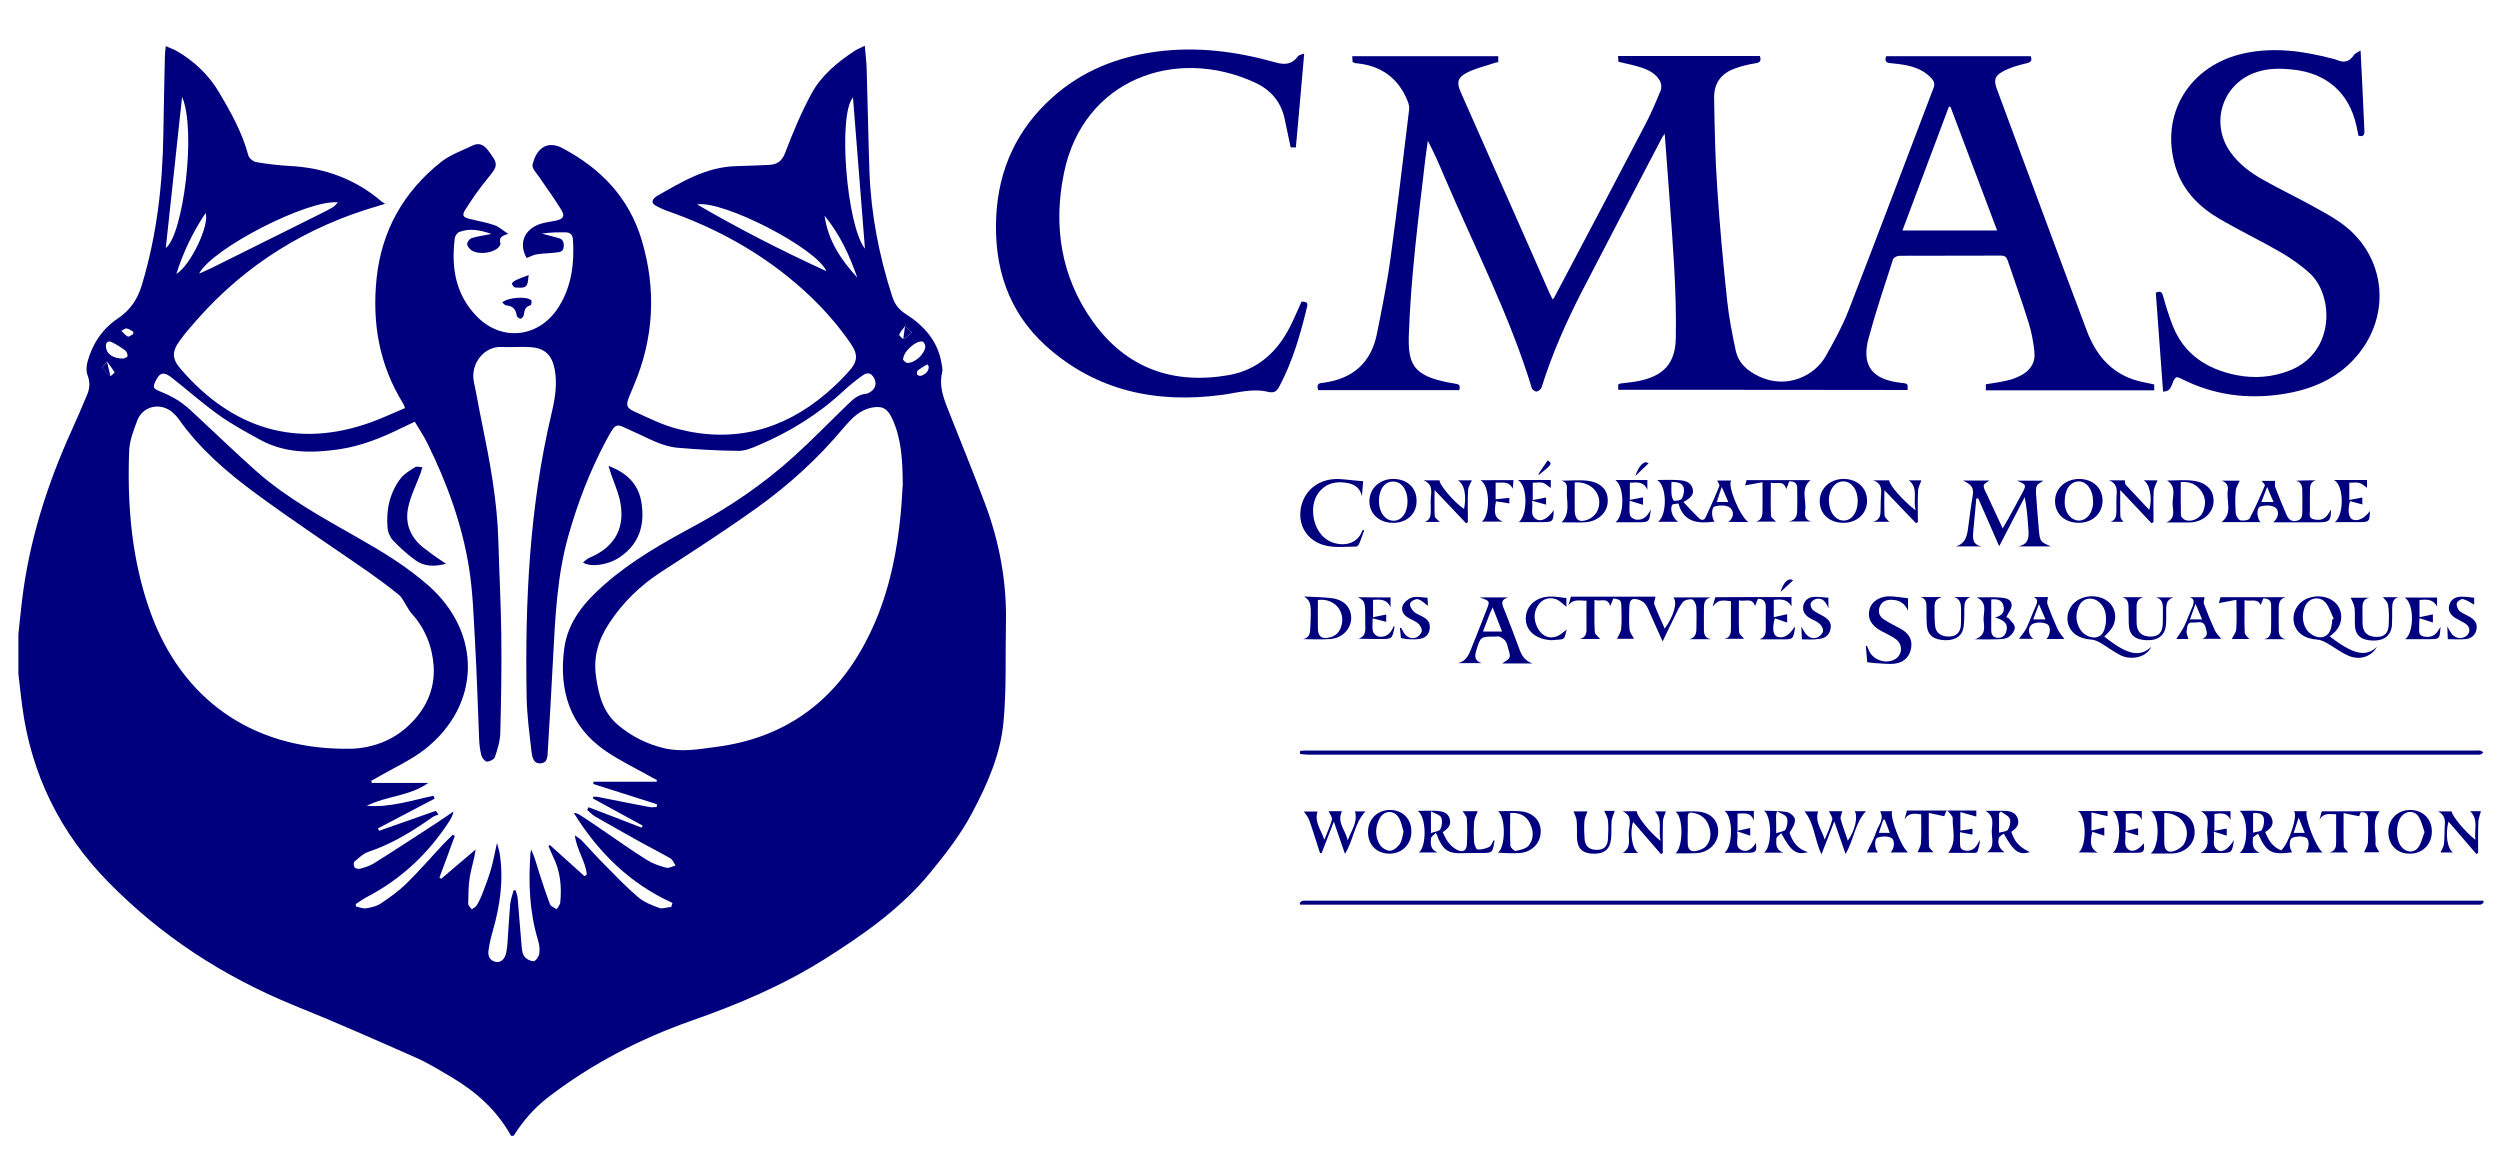 <?xml version="1.0" encoding="utf-8"?>
<!-- Generator: Adobe Illustrator 27.5.0, SVG Export Plug-In . SVG Version: 6.00 Build 0)  -->
<svg version="1.1" id="Layer_1" xmlns="http://www.w3.org/2000/svg" xmlns:xlink="http://www.w3.org/1999/xlink" x="0px" y="0px"
	 viewBox="0 0 144.17 66.38" style="enable-background:new 0 0 144.17 66.38;" xml:space="preserve">
<style type="text/css">
	.st0{fill:#00007F;}
</style>
<g>
	<path class="st0" d="M1.06,36.57c0.07-0.65,0.13-1.29,0.21-1.94c0.41-3.44,1.45-6.7,2.88-9.85c0.3-0.67,0.6-1.35,0.88-2.03
		c0.15-0.36,0.17-0.72,0.02-1.11c-0.09-0.23-0.07-0.54,0-0.79c0.28-1.03,0.86-1.89,1.75-2.49c0.74-0.49,1.15-1.14,1.39-1.96
		c0.85-2.83,1.19-5.73,1.23-8.68C9.44,6.2,9.48,4.7,9.51,3.2c0-0.16,0.03-0.31,0.05-0.54c0.24,0.11,0.45,0.18,0.63,0.28
		c1.01,0.59,1.84,1.37,2.44,2.38c0.69,1.16,1.34,2.33,1.69,3.64c0.05,0.17,0.28,0.36,0.46,0.39c0.63,0.11,1.27,0.18,1.91,0.22
		c2.01,0.1,3.81,0.75,5.34,2.07c0.04,0.03,0.08,0.05,0.18,0.11c-0.18,0.06-0.28,0.09-0.38,0.12c-4.13,1.19-7.65,3.36-10.5,6.6
		c-0.33,0.38-0.67,0.76-0.96,1.17c-0.47,0.64-0.46,1.06,0.07,1.66c2.97,3.44,6.69,4.59,10.96,3.05c0.66-0.24,1.29-0.54,1.96-0.82
		c-0.05-0.11-0.07-0.19-0.11-0.26c-1.39-2.23-1.8-4.67-1.53-7.24c0.29-2.73,1.55-4.96,3.69-6.67c0.54-0.43,1.22-0.67,1.85-0.97
		c0.35-0.17,0.63-0.05,0.87,0.26c0.63,0.83,0.61,0.89-0.05,1.69c-0.45,0.55-0.86,1.14-1.24,1.74c-0.22,0.35-0.14,0.45,0.27,0.55
		c0.48,0.12,0.96,0.2,1.42,0.36c0.25,0.09,0.46,0.29,0.78,0.5c-0.39,0.1-0.55,0.23-0.45,0.55c0.02,0.07-0.08,0.2-0.16,0.27
		c-0.35,0.3-1.12,0.38-1.5,0.13c-0.12-0.08-0.26-0.24-0.26-0.36c0-0.12,0.14-0.31,0.26-0.35c0.35-0.11,0.71-0.15,1.14-0.24
		c-0.65-0.22-1.24-0.35-1.86-0.11c-0.11,0.04-0.23,0.21-0.25,0.34c-0.22,1.69,0.03,3.26,1.27,4.53c1.47,1.5,3.65,1.21,4.75-0.6
		c0.72-1.18,0.88-2.49,0.79-3.85c-0.02-0.25-0.15-0.39-0.4-0.4c-0.46-0.01-0.93,0-1.4,0.07c0.3,0.08,0.61,0.16,0.91,0.24
		c0.27,0.06,0.38,0.2,0.36,0.5c-0.01,0.31-0.23,0.33-0.43,0.35c-0.37,0.05-0.74,0.05-1.1,0.1c-0.21,0.03-0.4,0.14-0.61,0.22
		c-0.46-0.81-0.17-1.63,0.76-1.96c0.3-0.1,0.62-0.13,0.94-0.2c0.4-0.09,0.52-0.25,0.31-0.6c-0.39-0.65-0.85-1.26-1.27-1.89
		c-0.16-0.23-0.44-0.52-0.4-0.72c0.1-0.46,0.33-0.95,0.82-1.11c0.24-0.08,0.6-0.02,0.84,0.11c2.25,1.17,3.91,2.88,4.64,5.35
		c0.85,2.85,0.7,5.67-0.48,8.42c-0.08,0.19-0.16,0.39-0.24,0.58c-0.2,0.49-0.18,0.66,0.31,0.88c0.81,0.37,1.63,0.78,2.5,1
		c3.18,0.82,6.03,0.08,8.52-2.03c0.46-0.39,0.9-0.81,1.3-1.26c0.56-0.61,0.58-1,0.11-1.68c-1.02-1.48-2.27-2.76-3.68-3.88
		c-2.07-1.65-4.37-2.85-6.85-3.72c-0.23-0.08-0.46-0.19-0.67-0.3c-0.24-0.13-0.27-0.3-0.05-0.49c0.02-0.02,0.04-0.04,0.06-0.05
		c1.46-0.83,2.89-1.72,4.65-1.75c0.62-0.01,1.23-0.05,1.85-0.07c0.48-0.02,0.75-0.21,0.94-0.7c0.44-1.16,0.92-2.31,1.51-3.4
		c0.57-1.05,1.49-1.82,2.5-2.48c0.15-0.1,0.33-0.16,0.58-0.29c0.04,0.5,0.1,0.93,0.11,1.36c0.06,1.97,0.09,3.94,0.16,5.92
		c0.09,2.45,0.56,4.84,1.31,7.17c0.14,0.43,0.36,0.75,0.77,1.01c1.06,0.67,1.87,1.57,2.08,2.87c0.03,0.17,0.07,0.35,0.03,0.51
		c-0.2,0.85,0.13,1.6,0.43,2.36c0.68,1.73,1.39,3.45,2.04,5.19c0.83,2.21,1.26,4.5,1.21,6.87c-0.04,1.91,0.04,3.83-0.14,5.73
		c-0.17,1.86-0.92,3.57-1.8,5.23c-0.66,1.25-1.5,2.33-2.38,3.41c-1.7,2.09-3.87,3.61-6.12,5.03c-2.41,1.52-5,2.62-7.69,3.56
		c-2.96,1.04-5.74,2.48-8.25,4.4c-0.81,0.62-1.47,1.38-2.01,2.24c-0.05,0-0.1,0-0.15,0c-0.81-1.47-2.01-2.54-3.43-3.38
		c-0.67-0.39-1.33-0.81-2.04-1.12c-2.35-1.04-4.7-2.08-7.09-3.04C12.89,56.31,9.32,54,6.26,50.88c-2.79-2.84-4.46-6.22-4.98-10.16
		c-0.08-0.62-0.15-1.24-0.22-1.86C1.06,38.1,1.06,37.33,1.06,36.57z M38.71,52.3c0.02-0.08,0.04-0.15,0.07-0.23
		c-2.47-1.12-4.29-2.93-5.69-5.19c0.15,0.01,0.27,0.06,0.37,0.13c0.36,0.23,0.72,0.47,1.08,0.72c0.92,0.62,1.82,1.27,2.76,1.86
		c0.34,0.21,0.73,0.35,1.12,0.45c0.16,0.04,0.36-0.08,0.54-0.13c-0.1-0.14-0.16-0.33-0.3-0.41c-0.53-0.31-1.08-0.58-1.62-0.88
		c-0.91-0.51-1.83-1.02-2.73-1.54c-0.17-0.1-0.3-0.25-0.45-0.38c0.03-0.05,0.06-0.1,0.08-0.15c1.02,0.39,2.04,0.78,3.06,1.18
		c0.02-0.04,0.04-0.08,0.06-0.12c-0.96-0.52-1.92-1.05-2.88-1.57c0.02-0.03,0.03-0.07,0.05-0.1c0.07,0,0.14,0,0.21,0.01
		c1,0.2,2.01,0.4,3.01,0.59c0.14,0.03,0.28,0,0.42,0c0.01-0.05,0.01-0.1,0.02-0.16c-1.23-0.39-2.46-0.78-3.68-1.17
		c0.01-0.04,0.01-0.09,0.02-0.13c1.21,0,2.43,0,3.64,0c0-0.03,0.01-0.07,0.01-0.1c-0.15-0.08-0.3-0.15-0.45-0.24
		c-0.84-0.47-1.71-0.89-2.5-1.43c-2.09-1.43-2.71-3.52-2.39-5.92c0.21-1.56,1.19-2.7,2.34-3.7c1.57-1.38,3.37-2.39,5.2-3.38
		c2.04-1.1,3.94-2.4,5.66-3.95c1.08-0.97,2.09-2.02,3.14-3.03c0.3-0.29,0.6-0.58,1.06-0.62c0.12-0.01,0.25-0.1,0.35-0.18
		c0.25-0.21,0.26-0.56,0.05-0.83c-0.21-0.28-0.45-0.16-0.65-0.01c-0.36,0.26-0.71,0.54-1.03,0.84c-1.45,1.35-3.11,2.38-4.93,3.15
		c-0.37,0.16-0.78,0.33-1.16,0.32c-1.17-0.01-2.34-0.08-3.5-0.18c-0.91-0.08-1.7-0.56-2.52-0.92c-1.08-0.47-0.97-0.66-1.63,0.57
		c-0.91,1.71-1.6,3.52-2.13,5.38c-0.67,2.34-0.77,4.76-0.9,7.17c-0.09,1.76-0.19,3.52-0.3,5.28c-0.02,0.28,0.01,0.69-0.41,0.72
		c-0.43,0.03-0.49-0.37-0.53-0.68c-0.12-1.04-0.26-2.08-0.28-3.13c-0.1-5.5,0.16-10.96,1.43-16.34c0.2-0.84,0.35-1.69,0.19-2.56
		c-0.16-0.84-0.57-1.24-1.41-1.29c-0.55-0.04-1.11,0.02-1.66-0.01c-1-0.05-1.81,0.97-1.59,2.02c0.17,0.79,0.3,1.6,0.47,2.39
		c0.46,2.25,0.88,4.5,0.94,6.8c0.05,1.82,0.15,3.65,0.17,5.47c0.02,1.86-0.01,3.72-0.06,5.58c-0.01,0.47-0.16,0.94-0.31,1.39
		c-0.04,0.13-0.3,0.26-0.46,0.26c-0.11,0-0.28-0.21-0.32-0.36c-0.08-0.31-0.12-0.63-0.13-0.95c-0.08-1.88-0.13-3.77-0.24-5.65
		c-0.08-1.4-0.12-2.82-0.34-4.2c-0.4-2.52-1.27-4.9-2.4-7.19c-0.21-0.43-0.48-0.82-0.73-1.25c-0.28,0.13-0.51,0.24-0.74,0.35
		c-1.15,0.57-2.34,1.05-3.62,1.24c-1.58,0.23-3.13,0.24-4.58-0.56c-0.8-0.44-1.61-0.88-2.34-1.4c-0.94-0.67-1.81-1.44-2.72-2.16
		c-0.49-0.38-0.71-0.32-0.97,0.23c-0.15,0.32-0.09,0.4,0.25,0.54c0.37,0.15,0.74,0.32,1.08,0.54c0.33,0.21,0.63,0.48,0.92,0.75
		c1.2,1.11,2.38,2.26,3.61,3.35c1.74,1.53,3.77,2.64,5.77,3.78c1.45,0.82,2.87,1.68,4.13,2.79c3.1,2.74,3.03,6.9-0.22,9.45
		c-0.84,0.65-1.84,1.09-2.76,1.63c-0.11,0.06-0.21,0.12-0.32,0.18c0.01,0.04,0.02,0.08,0.03,0.12c1.09,0,2.17,0,3.26,0
		c-1.08,0.77-2.42,0.75-3.55,1.32c1.33,0.11,2.58-0.31,3.85-0.58c0.02,0.06,0.04,0.11,0.06,0.17c-1.09,0.57-2.17,1.14-3.26,1.71
		c0.02,0.05,0.04,0.09,0.06,0.14c1.09-0.38,2.18-0.76,3.27-1.15c0.05,0.07,0.11,0.14,0.16,0.21c-0.11,0.05-0.24,0.08-0.34,0.15
		c-1.16,0.82-2.36,1.56-3.72,2.01c-0.29,0.1-0.54,0.35-0.79,0.56c-0.06,0.05-0.05,0.25,0.01,0.33c0.05,0.07,0.22,0.1,0.32,0.08
		c0.27-0.08,0.55-0.16,0.79-0.31c1.2-0.75,2.38-1.53,3.57-2.3c0.34-0.22,0.68-0.46,1.02-0.69c-0.04,0.23-0.14,0.4-0.24,0.56
		c-1.21,1.87-2.79,3.35-4.77,4.38c-0.22,0.11-0.42,0.27-0.63,0.4c0.01,0.05,0.02,0.1,0.03,0.14c0.19,0.04,0.39,0.13,0.58,0.1
		c0.3-0.05,0.62-0.12,0.86-0.29c0.51-0.34,1.02-0.71,1.45-1.13c0.73-0.72,1.4-1.49,2.1-2.24c0.19-0.2,0.39-0.39,0.58-0.58
		c0.04,0.02,0.08,0.05,0.12,0.07c-0.15,0.4-0.3,0.79-0.44,1.19c-0.15,0.4-0.3,0.81-0.45,1.21c0.03,0.02,0.07,0.04,0.1,0.07
		c0.66-0.56,1.32-1.12,1.99-1.69c-0.08,0.56-0.25,1.07-0.34,1.59c-0.08,0.51-0.08,1.03-0.09,1.54c0,0.11,0.13,0.21,0.21,0.32
		c0.1-0.08,0.23-0.14,0.29-0.24c0.14-0.24,0.26-0.5,0.36-0.77c0.17-0.45,0.34-0.9,0.47-1.36c0.13-0.46,0.21-0.93,0.33-1.46
		c0.06,0.24,0.13,0.43,0.16,0.62c0.23,1.52,0.02,2.99-0.4,4.45c-0.11,0.38-0.2,0.76-0.25,1.15c-0.04,0.31,0.08,0.57,0.42,0.64
		c0.28,0.06,0.53-0.16,0.6-0.52c0.04-0.2,0.07-0.41,0.08-0.62c0.05-0.72,0.09-1.45,0.15-2.18c0.03-0.27,0.13-0.54,0.2-0.81
		c0.04,0,0.08,0.01,0.12,0.01c0.04,0.14,0.09,0.28,0.11,0.42c0.08,0.88,0.14,1.77,0.22,2.65c0.02,0.24,0.03,0.52,0.15,0.71
		c0.1,0.16,0.36,0.3,0.55,0.3c0.12,0,0.31-0.27,0.33-0.44c0.04-0.25,0-0.52-0.07-0.76c-0.5-1.64-0.56-3.32-0.44-5.02
		c0-0.07,0.03-0.14,0.05-0.21c0.21,0.47,0.33,0.94,0.48,1.41c0.19,0.59,0.38,1.17,0.6,1.74c0.05,0.13,0.25,0.19,0.39,0.28
		c0.07-0.13,0.19-0.26,0.2-0.4c0.09-0.92,0-1.82-0.43-2.66c-0.09-0.19-0.17-0.39-0.25-0.58c0.03-0.02,0.06-0.04,0.08-0.06
		c0.67,0.6,1.33,1.2,2,1.8c0.04-0.03,0.09-0.06,0.13-0.1c-0.07-0.76-0.58-1.4-0.69-2.26c0.19,0.14,0.31,0.21,0.41,0.31
		c0.43,0.45,0.83,0.91,1.27,1.35c0.64,0.65,1.27,1.31,1.96,1.9c0.34,0.29,0.8,0.48,1.23,0.63C38.18,52.43,38.46,52.32,38.71,52.3z
		 M52.06,27.94c-0.01-1.42-0.08-2.63-0.59-3.76c-0.28-0.61-0.56-0.8-1.22-0.67c-0.29,0.06-0.58,0.2-0.82,0.38
		c-0.29,0.22-0.54,0.5-0.78,0.78c-1.48,1.77-3.18,3.32-5.05,4.65c-1.79,1.28-3.65,2.48-5.5,3.68c-1.18,0.77-2.16,1.72-2.95,2.91
		c-0.64,0.97-0.94,1.95-0.78,3.1c0.15,1.06,0.4,2.06,1.26,2.79c0.78,0.66,1.69,1.12,2.68,1.35c0.98,0.23,1.96,0.06,2.94-0.07
		c3.95-0.5,6.83-2.56,8.66-6.04C51.45,34.14,51.91,30.96,52.06,27.94z M19.83,43.18c1.18,0.04,2.54-0.26,3.66-1.27
		c1.03-0.93,1.6-2.11,1.52-3.47c-0.07-1.13-0.49-2.21-1.29-3.08c-0.12-0.13-0.2-0.31-0.3-0.46c-0.13-0.2-0.23-0.44-0.41-0.59
		c-0.55-0.45-1.13-0.88-1.71-1.29c-2.17-1.51-4.39-2.97-6.52-4.54c-1.68-1.23-3.26-2.59-4.48-4.32c-0.1-0.14-0.22-0.26-0.35-0.38
		c-0.69-0.59-1.7-0.38-2.03,0.46c-0.21,0.56-0.44,1.15-0.47,1.73c-0.12,3.18,0.14,6.33,1.23,9.35
		C10.47,40.27,14.45,43.14,19.83,43.18z M11.48,15.78c0.28-0.13,0.49-0.21,0.69-0.31c2.07-1.03,4.14-2.06,6.21-3.09
		c0.28-0.14,0.55-0.27,0.82-0.43c0.1-0.06,0.17-0.16,0.29-0.28C17.77,11.49,12.24,14.32,11.48,15.78z M40.2,11.79
		c2.4,1.4,4.87,2.66,7.46,3.85C47.07,14.29,41.67,11.53,40.2,11.79z M10.5,5.59c-0.31,2.91-0.63,5.82-0.94,8.71
		C10.56,13.57,11.34,7.5,10.5,5.59z M49.88,14.34c-0.23-2.95-0.46-5.81-0.69-8.72C48.31,6.62,48.82,13.01,49.88,14.34z M49.44,16.01
		c-0.45-1.28-1.01-2.51-1.89-3.57C47.75,13.86,48.49,14.98,49.44,16.01z M10.17,15.8c0.81-0.49,1.92-2.79,1.69-3.52
		C11.11,13.4,10.56,14.56,10.17,15.8z M52.08,20.75c0.05,0.04,0.15,0.18,0.25,0.18c0.43,0,0.98-0.49,1.03-0.93
		c0.01-0.1-0.08-0.28-0.15-0.3C52.84,19.61,52.07,20.27,52.08,20.75z M7.11,20.68c0.03-0.02,0.21-0.05,0.24-0.14
		c0.03-0.09-0.05-0.27-0.13-0.33c-0.24-0.18-0.5-0.35-0.78-0.48c-0.23-0.11-0.35,0.03-0.33,0.27C6.14,20.41,6.49,20.67,7.11,20.68z
		 M6.17,20.85c-0.14,0.19-0.28,0.32-0.26,0.34c0.13,0.18,0.3,0.35,0.46,0.5c0.01,0.01,0.25-0.2,0.24-0.22
		C6.5,21.29,6.36,21.11,6.17,20.85z M52.19,18.81c-0.15,0.2-0.28,0.33-0.33,0.49c-0.02,0.05,0.21,0.26,0.24,0.25
		c0.18-0.1,0.33-0.25,0.5-0.38C52.48,19.07,52.38,18.97,52.19,18.81z M53.56,21.13c-0.03-0.04-0.06-0.08-0.09-0.12
		c-0.19,0.12-0.39,0.23-0.56,0.37c-0.04,0.03-0.04,0.18-0.01,0.23c0.04,0.05,0.16,0.08,0.22,0.06
		C53.37,21.58,53.56,21.43,53.56,21.13z M7.68,19.27c0-0.05,0.01-0.09,0.01-0.14c-0.13-0.07-0.26-0.17-0.4-0.19
		c-0.09-0.01-0.19,0.09-0.29,0.14c0.12,0.11,0.23,0.26,0.38,0.33C7.43,19.44,7.57,19.32,7.68,19.27z"/>
	<path class="st0" d="M93.32,22.48c0-0.11,0-0.21,0-0.31c0.04-0.02,0.07-0.04,0.1-0.05c0.38-0.05,0.76-0.08,1.13-0.16
		c1.38-0.29,2.05-1,2.09-2.41c0.03-1.43-0.02-2.86-0.1-4.28c-0.14-2.35-0.33-4.7-0.5-7.04C96.03,8.09,96.02,7.95,96,7.71
		c-0.1,0.14-0.13,0.19-0.16,0.24c-1.54,2.95-3.08,5.89-4.61,8.85c-0.92,1.79-1.73,3.62-2.33,5.54c-0.03,0.1-0.18,0.22-0.28,0.24
		c-0.08,0.01-0.25-0.1-0.28-0.19c-1.29-4.23-3.32-8.16-5.05-12.21c-0.29-0.69-0.59-1.38-0.95-2.06c-0.06,0.42-0.12,0.84-0.17,1.26
		c-0.39,3.34-0.82,6.68-0.93,10.05c0,0.09,0,0.17,0,0.26c0,1.33,0.41,1.87,1.69,2.23c0.33,0.09,0.67,0.16,1.01,0.21
		c0.24,0.03,0.28,0.14,0.21,0.37c-2.7,0-5.41,0-8.13,0c-0.08-0.24-0.06-0.41,0.25-0.42c0.02,0,0.05-0.01,0.07-0.01
		c1.67-0.23,2.72-1.14,3.06-2.8c0.29-1.46,0.59-2.92,0.79-4.4c0.39-2.84,0.72-5.69,1.07-8.54c0.02-0.16-0.02-0.34-0.08-0.49
		c-0.53-1.33-1.52-2.05-2.94-2.19c-0.05,0-0.1-0.01-0.15-0.03c-0.02-0.01-0.04-0.02-0.09-0.05c-0.01-0.09-0.01-0.2-0.02-0.33
		c2.81,0,5.61,0,8.42,0c0,0.11,0,0.22,0,0.34c-0.08,0.02-0.16,0.03-0.24,0.06c-0.53,0.18-1.09,0.3-1.58,0.56
		C84.04,4.48,84,4.77,84.24,5.32c1.33,3.01,2.66,6.01,3.99,9.02c0.38,0.86,0.75,1.71,1.13,2.57c0.05,0.11,0.1,0.21,0.18,0.36
		c0.06-0.08,0.1-0.12,0.12-0.17c1.75-3.31,3.5-6.62,5.23-9.94c0.33-0.63,0.61-1.29,0.88-1.95c0.06-0.15,0.04-0.39-0.04-0.54
		c-0.25-0.44-0.69-0.66-1.16-0.8c-0.4-0.13-0.81-0.2-1.24-0.31c-0.01-0.09-0.01-0.2-0.02-0.33c2.74,0,5.46,0,8.18,0
		c0.08,0.25,0.04,0.38-0.26,0.42c-0.4,0.06-0.8,0.16-1.18,0.3c-0.79,0.28-1.21,0.84-1.2,1.68c0.03,1.74,0.06,3.48,0.18,5.21
		c0.14,2.16,0.34,4.32,0.57,6.48c0.1,0.96,0.29,1.92,0.49,2.87c0.16,0.76,0.68,1.21,1.4,1.54c1.58,0.72,3.16-0.07,3.79-1.18
		c0.48-0.85,0.96-1.72,1.32-2.64c1.66-4.27,3.27-8.56,4.9-12.83c0.09-0.23,0.04-0.39-0.11-0.56c-0.62-0.67-1.45-0.79-2.29-0.87
		c-0.25-0.02-0.46-0.05-0.33-0.41c2.77,0,5.55,0,8.34,0c0.1,0.28-0.01,0.36-0.29,0.42c-0.47,0.11-0.95,0.25-1.37,0.49
		c-0.43,0.24-0.47,0.51-0.3,0.97c1.73,4.65,3.44,9.3,5.19,13.95c0.5,1.32,1.32,2.37,2.73,2.83c0.37,0.12,0.76,0.18,1.16,0.27
		c0,0.1,0,0.21,0,0.34c-3.23,0-6.46,0-9.71,0c0-0.12,0-0.23,0-0.35c0.42-0.07,0.83-0.12,1.24-0.22c0.26-0.06,0.52-0.15,0.76-0.28
		c0.56-0.28,0.87-0.75,0.8-1.38c-0.06-0.56-0.16-1.12-0.33-1.66c-0.37-1.2-0.8-2.38-1.2-3.57c-0.07-0.22-0.16-0.31-0.41-0.31
		c-1.95,0.01-3.9,0-5.85,0.01c-0.12,0-0.32,0.1-0.36,0.2c-0.49,1.51-1,3.02-1.41,4.55c-0.43,1.59,0.2,2.4,1.9,2.58
		c0.36,0.04,0.36,0.04,0.35,0.41C104.47,22.48,98.91,22.48,93.32,22.48z M115.17,13.29c-0.91-2.4-1.8-4.77-2.69-7.13
		c-0.03,0-0.06-0.01-0.09-0.01c-0.89,2.36-1.77,4.73-2.68,7.14C111.56,13.29,113.33,13.29,115.17,13.29z"/>
	<path class="st0" d="M75.21,3.09c-0.16,1.87-0.32,3.63-0.48,5.41c-0.09,0-0.2,0-0.3,0c-0.12-0.56-0.23-1.11-0.35-1.66
		c-0.21-0.98-0.81-1.66-1.69-2.07c-4.59-2.13-9.92-0.19-11.03,5.19c-0.63,3.04-0.19,6,1.66,8.58c1.92,2.69,4.62,3.66,7.85,3.09
		c1.66-0.3,2.8-1.34,3.54-2.82c0.23-0.46,0.43-0.94,0.65-1.42c0.18,0.02,0.39,0,0.32,0.29c-0.38,1.57-0.82,3.12-1.58,4.56
		c-0.15,0.29-0.28,0.45-0.67,0.36c-0.89-0.22-1.76,0.05-2.64,0.17c-3.79,0.51-7.26-0.21-10.16-2.81c-2.2-1.98-3.02-4.57-2.88-7.47
		c0.13-2.73,1.2-5.06,3.26-6.89c1.68-1.5,3.68-2.3,5.9-2.61c2.36-0.33,4.67-0.03,6.95,0.61c0.52,0.15,0.94,0.12,1.28-0.34
		C74.89,3.16,75.06,3.15,75.21,3.09z"/>
	<path class="st0" d="M125.5,21.76c-0.31,0.21-0.17,0.83-0.76,0.82c-0.14-1.93-0.28-3.81-0.42-5.7c0.26-0.11,0.35-0.06,0.42,0.19
		c0.16,0.58,0.34,1.16,0.56,1.72c0.66,1.66,1.98,2.5,3.66,2.84c1.06,0.21,2.11,0.13,3.12-0.28c2.61-1.06,2.49-4.33,1.13-5.58
		c-0.51-0.47-1.1-0.88-1.7-1.23c-1.14-0.66-2.33-1.23-3.47-1.89c-1.19-0.69-2.14-1.62-2.57-2.98c-0.96-3.06,0.79-5.95,4.02-6.61
		c1.7-0.35,3.36-0.11,5.01,0.32c0.11,0.03,0.22,0.05,0.32,0.1c0.39,0.16,0.69,0.05,0.92-0.3c0.07-0.1,0.2-0.15,0.39-0.27
		c0.04,0.82,0.07,1.52,0.11,2.22c0.04,0.8,0.07,1.6,0.11,2.4c0.01,0.23-0.03,0.37-0.34,0.3c-0.04-0.18-0.08-0.38-0.12-0.58
		c-0.43-1.91-1.71-3.03-3.68-3.24c-0.69-0.07-1.38-0.08-2.05,0.14c-1.98,0.63-2.74,2.92-1.54,4.62c0.5,0.7,1.17,1.2,1.91,1.61
		c0.92,0.52,1.88,0.98,2.81,1.49c0.52,0.28,1.04,0.57,1.53,0.9c2.58,1.73,3.12,5.07,1.22,7.54c-1.13,1.46-2.69,2.15-4.47,2.42
		c-2.02,0.31-3.96,0.05-5.79-0.87c-0.08-0.04-0.16-0.07-0.24-0.1C125.53,21.75,125.51,21.76,125.5,21.76z"/>
	<path class="st0" d="M143.23,52.04c-0.05,0.04-0.1,0.11-0.16,0.12c-0.11,0.02-0.22,0.01-0.33,0.01c-22.43,0-44.86,0-67.3,0
		c-0.15,0-0.31,0-0.46,0c-0.01-0.03-0.02-0.06-0.03-0.1c0.05-0.04,0.1-0.11,0.16-0.12c0.12-0.02,0.25-0.01,0.37-0.01
		c22.41,0,44.82,0,67.22,0c0.17,0,0.33,0,0.5,0C143.21,51.98,143.22,52.01,143.23,52.04z"/>
	<path class="st0" d="M74.98,43.3c0.13-0.01,0.26-0.02,0.39-0.02c22.48,0,44.96,0,67.45,0c0.07,0,0.15-0.01,0.22,0.01
		c0.06,0.01,0.11,0.06,0.17,0.1c-0.06,0.04-0.11,0.11-0.17,0.12c-0.08,0.02-0.17,0.01-0.26,0.01c-22.46,0-44.91,0-67.37,0
		c-0.15,0-0.29-0.03-0.44-0.04C74.96,43.42,74.97,43.36,74.98,43.3z"/>
	<path class="st0" d="M113.97,28.75c-0.06,0.61-0.11,1.22-0.17,1.84c-0.04,0.41-0.08,0.82,0.48,0.92c-0.5,0-0.99,0-1.49,0
		c0.63-0.18,0.66-0.73,0.73-1.23c0.08-0.54,0.13-1.08,0.23-1.61c0.1-0.59-0.05-0.7-0.55-0.96c0.54,0,1.03,0,1.52,0
		c-0.11,0.09-0.3,0.17-0.32,0.28c-0.02,0.15,0.08,0.32,0.16,0.48c0.3,0.65,0.6,1.3,0.93,2c0.12-0.21,0.23-0.38,0.32-0.55
		c0.27-0.5,0.55-0.99,0.81-1.49c0.25-0.47,0.23-0.49-0.31-0.71c0.55,0,1.04,0,1.53,0c-0.12,0.09-0.31,0.16-0.38,0.3
		c-0.07,0.15-0.05,0.36-0.04,0.54c0.05,0.68,0.1,1.35,0.16,2.03c0.06,0.63,0.09,0.67,0.7,0.92c-0.68,0-1.29,0-1.91,0
		c0.71-0.12,0.63-0.66,0.59-1.16c-0.04-0.55-0.08-1.1-0.2-1.68c-0.49,0.94-0.98,1.88-1.47,2.83c-0.4-0.9-0.8-1.83-1.21-2.76
		C114.04,28.74,114.01,28.74,113.97,28.75z"/>
	<path class="st0" d="M95.47,34.41c-0.03,0.18-0.11,0.33-0.07,0.44c0.18,0.47,0.39,0.92,0.6,1.4c0.53-0.73,0.75-1.51,0.5-1.8
		c0.73,0,1.45,0,2.16,0c-0.39,0.09-0.4,0.39-0.4,0.7c0,0.35,0,0.69,0,1.04c-0.01,0.31,0.01,0.61,0.41,0.67c-0.42,0-0.83,0-1.25,0
		c0.36-0.08,0.41-0.35,0.41-0.65c0-0.41,0.02-0.82-0.01-1.22c-0.01-0.15-0.14-0.4-0.24-0.42c-0.17-0.03-0.44,0.03-0.54,0.16
		c-0.2,0.24-0.33,0.55-0.47,0.83c-0.22,0.44-0.43,0.89-0.69,1.43c-0.25-0.56-0.45-1.01-0.66-1.47c-0.11-0.25-0.2-0.52-0.37-0.72
		c-0.13-0.15-0.38-0.25-0.58-0.26c-0.26-0.01-0.31,0.24-0.31,0.46c-0.01,0.43-0.03,0.87,0.01,1.29c0.02,0.2,0.18,0.38,0.26,0.55
		c-0.29,0-0.69,0-0.98,0c0.07-0.17,0.22-0.37,0.24-0.58c0.04-0.43,0.02-0.86,0.01-1.29c-0.01-0.36-0.05-0.39-0.46-0.46
		c-0.06,0.14-0.11,0.28-0.18,0.44c-0.16-0.55-0.58-0.22-0.91-0.36c0,0.66-0.02,1.26,0.02,1.86c0.01,0.14,0.21,0.28,0.31,0.4
		c-0.36,0-0.77,0-1.19,0c0.36-0.07,0.41-0.33,0.4-0.63c-0.01-0.52,0-1.03,0-1.58c-0.39,0.01-0.78-0.13-1.05,0.29
		c0.05-0.18,0.11-0.36,0.15-0.52c0.84,0,1.66,0,2.47,0C93.86,34.41,94.67,34.41,95.47,34.41z"/>
	<path class="st0" d="M133.56,27.7c-0.35,0.09-0.35,0.36-0.35,0.64c0,0.36-0.01,0.72,0,1.07c0.01,0.19-0.11,0.44,0.19,0.53
		c0.31,0.08,0.59,0.05,0.8-0.21c0.08-0.1,0.15-0.22,0.22-0.35c0.01,0.64-0.09,0.74-0.69,0.74c-0.87,0-1.74,0-2.64,0
		c0.31-0.23,0.39-0.7,0.09-0.87c-0.21-0.13-0.58-0.12-0.83-0.04c-0.24,0.08-0.21,0.68,0.01,0.9c-0.76,0-1.51,0-2.25,0
		c0.66-0.5,0.27-1.21,0.36-1.82c0.04-0.26-0.05-0.49-0.37-0.57c0.39,0,0.78,0,1.06,0c-0.07,0.18-0.21,0.37-0.23,0.58
		c-0.04,0.43-0.03,0.86,0,1.29c0.01,0.15,0.14,0.37,0.26,0.41c0.17,0.05,0.49,0,0.54-0.1c0.33-0.62,0.61-1.26,0.88-1.9
		c0.02-0.06-0.13-0.19-0.19-0.27c0.26,0,0.55,0,0.78,0c0,0.13-0.03,0.27,0.01,0.37c0.2,0.53,0.42,1.05,0.64,1.57
		c0.1,0.24,0.25,0.42,0.56,0.37c0.33-0.05,0.36-0.29,0.36-0.55c0.01-0.37,0-0.74,0-1.11c0-0.28-0.01-0.55-0.35-0.66
		C132.8,27.7,133.18,27.7,133.56,27.7z M130.74,28.08c-0.12,0.33-0.22,0.59-0.33,0.87c0.24,0,0.45,0,0.7,0
		C130.98,28.66,130.88,28.4,130.74,28.08z"/>
	<path class="st0" d="M99.67,30.1c0.29-0.21,0.38-0.6,0.08-0.83c-0.19-0.15-0.58-0.14-0.85-0.07c-0.23,0.06-0.21,0.67-0.02,0.88
		c-0.92,0.12-1.78,0.08-2.09-1.05c-0.14,0.02-0.24,0.04-0.34,0.06c-0.18,0.24-0.01,0.77,0.32,1c-0.39,0-0.77,0-1.15,0
		c0.54-0.41,0.51-2.1-0.06-2.41c0.44,0,0.85-0.02,1.25,0.01c0.34,0.02,0.68,0.09,0.8,0.48c0.11,0.37-0.15,0.57-0.53,0.78
		c0.32,0.34,0.6,0.65,0.9,0.94c0.14,0.13,0.31,0.12,0.39-0.07c0.27-0.59,0.54-1.19,0.78-1.79c0.03-0.08-0.08-0.21-0.12-0.32
		c0.24,0,0.53,0,0.81,0c-0.24,0.26,0.46,2.01,0.98,2.4C100.43,30.1,100.05,30.1,99.67,30.1z M96.39,27.79
		c0,0.26-0.02,0.51,0.01,0.76c0.01,0.12,0.09,0.33,0.15,0.33c0.15,0.01,0.38-0.03,0.44-0.13c0.1-0.17,0.15-0.42,0.11-0.61
		C97.03,27.84,96.74,27.8,96.39,27.79z M99.01,28.95c0.2,0,0.4,0,0.66,0c-0.13-0.29-0.24-0.54-0.38-0.87
		c-0.12,0.31-0.2,0.53-0.28,0.75C99,28.85,99.01,28.89,99.01,28.95z"/>
	<path class="st0" d="M88.38,38.26c-0.59,0-1.18,0-1.75,0c0.14-0.11,0.36-0.2,0.42-0.35c0.06-0.16-0.04-0.37-0.09-0.56
		c-0.03-0.13-0.06-0.27-0.14-0.38c-0.08-0.11-0.21-0.19-0.33-0.25c-0.07-0.03-0.17-0.01-0.26-0.01c-0.86,0-0.85,0-1.1,0.82
		c-0.1,0.33-0.08,0.59,0.31,0.71c-0.45,0-0.91,0-1.36,0c0.46-0.1,0.62-0.47,0.77-0.85c0.3-0.74,0.59-1.49,0.88-2.23
		c0.2-0.5,0.2-0.5-0.4-0.71c0.58,0,1.08,0,1.65,0c-0.53,0.16-0.33,0.46-0.21,0.76c0.29,0.72,0.56,1.44,0.83,2.17
		C87.74,37.79,87.94,38.12,88.38,38.26z M86.62,36.42c-0.18-0.47-0.35-0.89-0.54-1.39c-0.08,0.18-0.13,0.27-0.17,0.37
		c-0.13,0.33-0.25,0.66-0.39,1.02C85.89,36.42,86.23,36.42,86.62,36.42z"/>
	<path class="st0" d="M131.55,49.04c0.44-0.39,0.98-2.01,0.74-2.26c0.26,0,0.5,0,0.74,0c-0.16,0.3,0.5,2.06,0.91,2.38
		c-0.34,0-0.65,0-0.97,0c0.21-0.21,0.23-0.77,0-0.86c-0.23-0.09-0.55-0.08-0.77,0.01c-0.22,0.09-0.19,0.64-0.01,0.84
		c-1.17,0.15-1.47,0.05-1.97-1.07c-0.11,0.09-0.3,0.16-0.3,0.24c0,0.3-0.09,0.65,0.39,0.85c-0.18,0.01-0.26,0.02-0.34,0.02
		c-0.25,0-0.51,0-0.82,0c0.52-0.34,0.51-2.08,0-2.43c0.39,0,0.72-0.02,1.05,0c0.34,0.02,0.68,0.07,0.82,0.45
		c0.13,0.38-0.11,0.6-0.39,0.77C130.87,48.58,131.11,48.85,131.55,49.04z M129.93,48.02c0.19-0.06,0.45-0.06,0.51-0.17
		c0.1-0.19,0.15-0.46,0.11-0.67c-0.06-0.27-0.33-0.31-0.62-0.29C129.93,47.25,129.93,47.59,129.93,48.02z M132.27,48.03
		c0.24,0,0.42,0,0.64,0c-0.11-0.28-0.21-0.53-0.35-0.88C132.44,47.51,132.36,47.75,132.27,48.03z"/>
	<path class="st0" d="M78.67,30.58c-0.1,0.26-0.18,0.53-0.29,0.78c-0.03,0.07-0.11,0.16-0.18,0.16c-0.56,0-1.14,0.07-1.68-0.04
		c-1.02-0.21-1.61-1.03-1.53-1.97c0.08-1.03,0.86-1.81,1.94-1.88c0.4-0.03,0.81,0.05,1.21,0.08c0.15,0.01,0.3,0.03,0.47,0.04
		c-0.02,0.28-0.05,0.57-0.07,0.87c-0.12-0.55-0.5-0.73-0.99-0.79c-0.62-0.08-1.15,0.09-1.53,0.61c-0.55,0.77-0.31,2.12,0.47,2.66
		c0.66,0.45,1.73,0.42,2.06-0.47c0.01-0.03,0.04-0.05,0.06-0.07C78.64,30.57,78.65,30.57,78.67,30.58z"/>
	<path class="st0" d="M82.81,48.03c-0.13,0.13-0.29,0.22-0.29,0.32c-0.01,0.29-0.07,0.63,0.39,0.81c-0.41,0-0.75,0-1.09,0
		c0.46-0.34,0.45-2.04-0.06-2.4c0.39,0,0.73-0.02,1.07,0c0.33,0.02,0.66,0.08,0.77,0.45c0.11,0.36-0.1,0.58-0.4,0.78
		c0.18,0.42,0.4,0.79,0.81,1.01c0.32,0.17,0.55,0.08,0.58-0.28c0.03-0.5,0.03-1.01,0-1.51c-0.01-0.15-0.16-0.29-0.24-0.43
		c0.29,0,0.63,0,0.87,0c-0.07,0.19-0.19,0.39-0.21,0.6c-0.03,0.39-0.03,0.79,0,1.18c0.01,0.15,0.12,0.43,0.2,0.43
		c0.22,0.01,0.47-0.05,0.67-0.15c0.13-0.07,0.18-0.27,0.28-0.42c0.01,0.04,0.02,0.06,0.02,0.09c-0.11,0.68-0.11,0.68-0.8,0.68
		c-0.36,0-0.72,0-1.07,0.01c-0.74,0.03-1.06-0.16-1.36-0.83C82.93,48.29,82.9,48.22,82.81,48.03z M82.52,48.04
		c0.22-0.08,0.48-0.1,0.54-0.22c0.1-0.19,0.13-0.49,0.05-0.68c-0.07-0.15-0.34-0.22-0.59-0.35C82.52,47.26,82.52,47.59,82.52,48.04z
		"/>
	<path class="st0" d="M110.03,34.5c0,0.23,0,0.47,0,0.72c-0.17-0.42-0.49-0.62-0.93-0.63c-0.32-0.01-0.59,0.09-0.71,0.42
		c-0.11,0.32,0.02,0.57,0.28,0.73c0.29,0.19,0.6,0.34,0.9,0.5c0.42,0.23,0.71,0.54,0.65,1.06c-0.06,0.53-0.39,0.88-0.89,0.96
		c-0.4,0.07-0.82-0.01-1.23-0.02c-0.13-0.01-0.26-0.03-0.42-0.05c-0.02-0.28-0.05-0.61-0.08-0.93c0.02-0.01,0.04-0.01,0.06-0.02
		c0.05,0.11,0.09,0.22,0.14,0.32c0.26,0.53,0.99,0.75,1.49,0.45c0.42-0.25,0.46-0.84,0.04-1.15c-0.26-0.19-0.55-0.32-0.84-0.47
		c-0.59-0.32-0.81-0.74-0.68-1.25c0.13-0.48,0.64-0.79,1.26-0.75C109.38,34.41,109.69,34.46,110.03,34.5z"/>
	<path class="st0" d="M103.31,34.43c0,0.18,0,0.32,0,0.54c-0.25-0.45-0.62-0.41-1.02-0.38c0,0.32,0,0.62,0,1
		c0.28-0.06,0.52-0.11,0.77-0.17c0,0.13,0,0.35,0,0.48c-0.21-0.07-0.46-0.16-0.71-0.24c-0.16,0.55-0.1,0.96,0.12,1.05
		c0.35,0.14,0.7-0.05,1.03-0.57c0,0.04,0.01,0.08,0.01,0.12c-0.11,0.61-0.11,0.61-0.74,0.61c-0.43,0-0.86,0-1.29,0
		c0.33-0.13,0.36-0.39,0.35-0.69c-0.01-0.39,0-0.79,0-1.18c0-0.29-0.12-0.47-0.45-0.47c-0.05,0.13-0.11,0.27-0.17,0.41
		c-0.18-0.51-0.58-0.22-0.93-0.32c0,0.64-0.02,1.23,0.01,1.82c0.01,0.15,0.2,0.28,0.29,0.4c-0.33,0-0.75,0-1.16,0
		c0.38-0.06,0.4-0.33,0.4-0.63c0-0.51,0-1.03,0-1.54c-0.63-0.08-0.73-0.06-1.06,0.31c0.07-0.23,0.12-0.4,0.16-0.54
		C100.39,34.43,101.83,34.43,103.31,34.43z"/>
	<path class="st0" d="M134.35,36.7c1.21,0.92,2.03,1.29,2.73,0.59c-0.3,0.56-0.97,0.81-1.64,0.53c-0.46-0.2-0.86-0.52-1.3-0.76
		c-0.16-0.09-0.35-0.17-0.54-0.18c-0.71-0.04-1.22-0.42-1.32-1.01c-0.1-0.57,0.23-1.14,0.79-1.36c0.65-0.26,1.4-0.08,1.74,0.41
		c0.31,0.44,0.27,1.04-0.11,1.47C134.6,36.5,134.48,36.59,134.35,36.7z M134.49,35.73c0.03-0.02,0.06-0.03,0.09-0.05
		c-0.15-0.31-0.25-0.66-0.46-0.92c-0.37-0.43-1.01-0.29-1.21,0.25c-0.16,0.42-0.15,0.84,0.07,1.24c0.2,0.35,0.67,0.58,1,0.48
		c0.37-0.12,0.45-0.45,0.5-0.79C134.49,35.88,134.49,35.8,134.49,35.73z"/>
	<path class="st0" d="M121.35,36.71c1.36,1.09,2.07,1.19,2.71,0.59c-0.28,0.63-1.19,0.79-1.79,0.48c-0.4-0.21-0.77-0.49-1.16-0.72
		c-0.16-0.09-0.35-0.17-0.54-0.18c-0.69-0.04-1.21-0.41-1.32-0.97c-0.12-0.57,0.19-1.15,0.74-1.39c0.64-0.28,1.42-0.11,1.78,0.38
		c0.3,0.42,0.28,1.01-0.07,1.44C121.6,36.47,121.48,36.58,121.35,36.71z M121.45,35.76c0.01-0.4-0.08-0.76-0.39-1.03
		c-0.37-0.33-0.92-0.26-1.14,0.16c-0.25,0.48-0.24,0.97,0.06,1.44c0.2,0.31,0.65,0.5,0.96,0.41c0.36-0.11,0.43-0.44,0.49-0.75
		C121.45,35.91,121.45,35.84,121.45,35.76z"/>
	<path class="st0" d="M112.35,49.18c0.52-0.63,0.23-1.34,0.26-1.99c0.01-0.13-0.18-0.28-0.34-0.49c-0.1,0.24-0.15,0.35-0.15,0.37
		c-0.29-0.06-0.57-0.12-0.89-0.19c0,0.7-0.01,1.31,0.01,1.92c0.01,0.12,0.17,0.23,0.26,0.35c-0.31,0-0.67,0-0.92,0
		c0.07-0.17,0.19-0.36,0.2-0.55c0.03-0.54,0.01-1.08,0.01-1.64c-0.38-0.05-0.74-0.1-0.96,0.3c0.05-0.19,0.1-0.37,0.14-0.52
		c1.34,0,2.66,0,4,0c0,0.16,0,0.3,0,0.35c-0.28-0.08-0.58-0.16-0.92-0.26c0,0.4,0,0.7,0,1.07c0.25-0.04,0.46-0.07,0.7-0.11
		c0,0.09,0,0.23,0,0.34c-0.22-0.04-0.44-0.09-0.72-0.14c0,0.21-0.01,0.36,0,0.5c0.02,0.21-0.06,0.48,0.25,0.55
		c0.3,0.07,0.56-0.04,0.73-0.31c0.05-0.08,0.09-0.17,0.16-0.29c0,0.08,0.01,0.12,0,0.15c-0.17,0.72-0.05,0.58-0.71,0.59
		C113.08,49.19,112.7,49.18,112.35,49.18z"/>
	<path class="st0" d="M103.18,27.76c-0.05,0.14-0.1,0.28-0.17,0.45c-0.15-0.56-0.56-0.27-0.89-0.38c0,0.68-0.02,1.3,0.01,1.92
		c0.01,0.11,0.19,0.22,0.29,0.33c-0.36,0-0.75,0-1.15,0c0.34-0.09,0.37-0.37,0.37-0.66c0.01-0.5,0-1,0-1.61
		c-0.37,0.07-0.69,0.13-1,0.18c0.02-0.07,0.06-0.22,0.08-0.3c0.67,0,1.29,0,1.91,0c0.61,0,1.21,0,1.78,0
		c-0.6,0.49-0.22,1.17-0.31,1.75c-0.04,0.26-0.01,0.54,0.34,0.63c-0.39,0-0.78,0-1.28,0c0.46-0.09,0.48-0.39,0.48-0.68
		c0.01-0.39,0.01-0.79,0-1.18C103.66,27.94,103.55,27.74,103.18,27.76z"/>
	<path class="st0" d="M130.52,34.51c-0.05,0.12-0.1,0.25-0.15,0.38c-0.21-0.42-0.59-0.18-0.93-0.28c0,0.66-0.02,1.27,0.01,1.88
		c0.01,0.13,0.18,0.25,0.27,0.36c-0.34,0-0.74,0-1.02,0c0.08-0.17,0.25-0.37,0.26-0.58c0.04-0.52,0.01-1.05,0.01-1.68
		c-0.38,0.07-0.7,0.13-1.01,0.19c0.02-0.07,0.06-0.22,0.09-0.34c1.27,0,2.51,0,3.75,0c-0.46,0.14-0.38,0.52-0.39,0.86
		c-0.01,0.3,0,0.59,0,0.89c-0.01,0.31,0.01,0.6,0.41,0.67c-0.42,0-0.83,0-1.25,0c0.39-0.08,0.4-0.38,0.4-0.68
		c0-0.41,0.01-0.81,0-1.22C130.99,34.66,130.84,34.5,130.52,34.51z"/>
	<path class="st0" d="M137.23,46.78c-0.47,0.56-0.2,1.25-0.24,1.88c-0.01,0.16,0.15,0.33,0.22,0.49c-0.26,0-0.62,0-0.88,0
		c0.07-0.17,0.2-0.37,0.22-0.58c0.03-0.44,0.01-0.89,0.01-1.33c0-0.26-0.11-0.42-0.42-0.4c-0.04,0.11-0.09,0.22-0.1,0.23
		c-0.3-0.06-0.57-0.12-0.89-0.18c0,0.7-0.01,1.31,0.01,1.92c0.01,0.12,0.17,0.23,0.26,0.35c-0.31,0-0.66,0-1.08,0
		c0.38-0.11,0.38-0.37,0.38-0.63c0-0.52,0-1.03,0-1.57c-0.39-0.02-0.74-0.09-0.96,0.31c0.05-0.19,0.1-0.37,0.13-0.48
		c0.6,0,1.16,0,1.73,0C136.17,46.78,136.73,46.78,137.23,46.78z"/>
	<path class="st0" d="M105.04,49.27c-0.41-0.88-0.41-1.8-0.98-2.48c0.25,0,0.54,0,0.79,0c-0.21,0.6,0.22,1.08,0.38,1.63
		c0.15-0.38,0.33-0.76,0.43-1.15c0.04-0.14-0.12-0.33-0.19-0.49c0.24,0,0.53,0,0.77,0c-0.03,0.15-0.13,0.32-0.09,0.46
		c0.11,0.41,0.27,0.81,0.41,1.24c0.4-0.55,0.6-1.38,0.4-1.7c0.23,0,0.45,0,0.65,0c-0.64,0.67-0.69,1.63-1.18,2.47
		c-0.22-0.64-0.42-1.21-0.65-1.88C105.52,48.04,105.3,48.61,105.04,49.27z"/>
	<path class="st0" d="M77.39,46.78c-0.32,0.64,0.22,1.12,0.33,1.69c0.18-0.55,0.6-1.03,0.42-1.68c0.18,0,0.4,0,0.61,0
		c-0.65,0.66-0.68,1.64-1.19,2.45c-0.21-0.62-0.41-1.18-0.64-1.86c-0.26,0.66-0.48,1.23-0.7,1.81c-0.03,0-0.06,0.01-0.09,0.01
		c-0.04-0.12-0.09-0.23-0.12-0.35c-0.17-0.53-0.33-1.06-0.52-1.58c-0.06-0.17-0.2-0.32-0.3-0.47c0.25,0,0.54,0,0.79,0
		c-0.2,0.6,0.22,1.08,0.39,1.63c0.15-0.38,0.33-0.76,0.44-1.16c0.04-0.14-0.13-0.33-0.19-0.49C76.84,46.78,77.13,46.78,77.39,46.78z
		"/>
	<path class="st0" d="M119.88,30.15c-0.8,0-1.36-0.5-1.37-1.24c-0.01-0.73,0.59-1.28,1.38-1.29c0.8,0,1.35,0.51,1.36,1.24
		C121.25,29.61,120.67,30.15,119.88,30.15z M119.07,28.87c0,0.07-0.01,0.15,0,0.22c0.05,0.54,0.4,0.93,0.82,0.93
		c0.42,0,0.76-0.39,0.81-0.94c0.01-0.07,0.01-0.15,0-0.22c-0.01-0.62-0.36-1.09-0.81-1.1C119.41,27.76,119.07,28.21,119.07,28.87z"
		/>
	<path class="st0" d="M75.15,36.86c0.35-0.08,0.4-0.32,0.41-0.62c0.07-1.43,0.05-1.55-0.35-1.84c0.54,0.03,1.09,0.03,1.62,0.1
		c0.71,0.1,1.1,0.56,1.09,1.17c-0.02,0.61-0.52,1.13-1.2,1.18C76.2,36.89,75.67,36.86,75.15,36.86z M76,34.6
		c0,0.54-0.01,1.09,0,1.64c0.01,0.49,0.24,0.64,0.72,0.51c0.31-0.09,0.51-0.28,0.61-0.58C77.64,35.3,76.97,34.47,76,34.6z"/>
	<path class="st0" d="M80.29,30.15c-0.8-0.02-1.34-0.56-1.32-1.29c0.03-0.73,0.63-1.26,1.42-1.24c0.79,0.02,1.32,0.54,1.3,1.29
		C81.69,29.66,81.09,30.18,80.29,30.15z M79.52,28.89c0,0.66,0.37,1.15,0.86,1.14c0.47-0.01,0.8-0.49,0.79-1.15
		c-0.01-0.65-0.36-1.12-0.84-1.11C79.85,27.77,79.52,28.22,79.52,28.89z"/>
	<path class="st0" d="M106.29,30.15c-0.8-0.01-1.35-0.51-1.35-1.25c0-0.73,0.59-1.28,1.38-1.28c0.79,0,1.35,0.52,1.35,1.26
		C107.67,29.62,107.08,30.16,106.29,30.15z M107.13,28.91c0.01-0.66-0.36-1.16-0.84-1.15c-0.49,0.01-0.85,0.51-0.82,1.16
		c0.02,0.64,0.4,1.11,0.87,1.1C106.79,30.01,107.13,29.54,107.13,28.91z"/>
	<path class="st0" d="M124.93,30.13c0.52-0.22,0.39-0.66,0.36-0.99c-0.04-0.48,0.27-1.06-0.32-1.43c0.49,0,0.99-0.05,1.48,0.01
		c0.8,0.09,1.24,0.57,1.2,1.23c-0.03,0.65-0.62,1.16-1.37,1.18C125.84,30.13,125.38,30.13,124.93,30.13z M125.76,27.8
		c0,0.65-0.01,1.28,0.01,1.92c0,0.09,0.15,0.23,0.25,0.27c0.38,0.13,0.86-0.09,1.02-0.47c0.17-0.41,0.17-0.82-0.09-1.19
		C126.68,27.93,126.29,27.76,125.76,27.8z"/>
	<path class="st0" d="M90.06,30.12c0.53-0.56,0.26-1.23,0.3-1.83c0.02-0.25,0.01-0.51-0.34-0.57c0.53,0,1.06-0.06,1.58,0.01
		c0.79,0.12,1.17,0.59,1.11,1.27c-0.05,0.6-0.61,1.09-1.32,1.12C90.95,30.14,90.49,30.12,90.06,30.12z M90.81,27.82
		c0,0.53,0,1.06,0,1.6c0.01,0.54,0.23,0.74,0.74,0.55c0.23-0.08,0.47-0.3,0.57-0.51C92.5,28.6,91.83,27.74,90.81,27.82z"/>
	<path class="st0" d="M113.88,36.87c0.69-0.23,0.53-0.73,0.51-1.12c-0.02-0.44,0.26-1.01-0.41-1.3c0.49,0,0.94-0.02,1.38,0.01
		c0.28,0.02,0.63,0.08,0.65,0.42c0.01,0.22-0.19,0.45-0.31,0.71c-0.01,0,0.1,0.02,0.16,0.09c0.13,0.16,0.33,0.34,0.33,0.51
		c0,0.18-0.16,0.4-0.32,0.52c-0.13,0.11-0.34,0.14-0.52,0.15C114.9,36.88,114.45,36.87,113.88,36.87z M115.05,35.61
		c0.38-0.1,0.59-0.3,0.48-0.7c-0.09-0.32-0.35-0.38-0.7-0.34c0,0.59,0,1.18,0,1.77c0,0.24,0.1,0.42,0.35,0.44
		c0.26,0.02,0.45-0.1,0.52-0.37C115.82,36.01,115.61,35.76,115.05,35.61z"/>
	<path class="st0" d="M84.43,29.35c0.15-0.78,0.02-1.44-0.36-1.65c0.32,0,0.61,0,0.81,0c-0.07,0.17-0.21,0.37-0.22,0.57
		c-0.03,0.61-0.01,1.22-0.01,1.84c-0.03,0.02-0.07,0.05-0.1,0.07c-0.3-0.31-0.59-0.62-0.89-0.94c-0.29-0.31-0.59-0.62-0.93-0.98
		c0,0.56-0.02,1.03,0.01,1.51c0.01,0.11,0.19,0.22,0.29,0.33c-0.27,0-0.57,0-0.86,0c0.34-0.13,0.34-0.42,0.34-0.71
		c0-0.3-0.02-0.59,0.02-0.89c0.04-0.38-0.05-0.65-0.44-0.8c0.31,0,0.62,0,0.93,0C82.96,27.91,83.88,29,84.43,29.35z"/>
	<path class="st0" d="M124.07,30.17c-0.58-0.62-1.17-1.24-1.8-1.91c0,0.56-0.01,1.05,0.01,1.53c0.01,0.13,0.14,0.24,0.17,0.3
		c-0.15,0-0.45,0-0.74,0c0.37-0.12,0.33-0.43,0.34-0.72c0-0.27-0.01-0.54,0.01-0.81c0.04-0.39-0.02-0.71-0.44-0.86
		c0.32,0,0.64,0,0.92,0c0.01,0.09,0,0.21,0.05,0.26c0.44,0.48,0.89,0.95,1.35,1.44c0.2-0.63,0.04-1.5-0.32-1.7c0.31,0,0.61,0,0.8,0
		c-0.07,0.19-0.2,0.4-0.22,0.62c-0.03,0.6-0.01,1.2-0.01,1.79C124.14,30.13,124.11,30.15,124.07,30.17z"/>
	<path class="st0" d="M114.5,46.76c0.43,0,0.78-0.01,1.13,0c0.32,0.02,0.62,0.1,0.73,0.45c0.12,0.36-0.11,0.58-0.37,0.76
		c0.18,0.57,0.47,0.89,1.07,1.17c-0.63,0.18-0.92-0.01-1.51-1.07c-0.1,0.09-0.25,0.16-0.28,0.26c-0.09,0.34,0.04,0.63,0.34,0.82
		c-0.37,0-0.68,0-1.03,0c0.47-0.31,0.28-0.78,0.28-1.19C114.86,47.57,115.06,47.09,114.5,46.76z M115.39,46.8
		c-0.04,0.04-0.07,0.07-0.11,0.11c0,0.34,0,0.68,0,1.11c0.19-0.06,0.44-0.06,0.51-0.17c0.11-0.17,0.18-0.46,0.11-0.63
		C115.83,47.04,115.57,46.94,115.39,46.8z"/>
	<path class="st0" d="M102.72,48.05c-0.12,0.12-0.27,0.21-0.28,0.31c-0.01,0.29-0.07,0.63,0.4,0.81c-0.43,0-0.76,0-1.11,0
		c0.47-0.35,0.46-2.05,0-2.42c0.44,0.02,0.89,0,1.32,0.08c0.19,0.03,0.45,0.27,0.46,0.43c0.02,0.25-0.15,0.51-0.31,0.76
		c0.16,0.5,0.45,0.95,1.07,1.12C103.59,49.32,103.3,49.12,102.72,48.05z M102.43,48.05c0.23-0.09,0.49-0.1,0.54-0.22
		c0.1-0.2,0.15-0.49,0.07-0.68c-0.06-0.16-0.34-0.23-0.56-0.37c-0.04,0.15-0.06,0.2-0.06,0.25
		C102.43,47.33,102.43,47.62,102.43,48.05z"/>
	<path class="st0" d="M138.97,49.23c-0.75,0-1.24-0.51-1.24-1.26c0-0.73,0.53-1.26,1.26-1.26c0.74,0,1.26,0.53,1.25,1.26
		C140.23,48.7,139.7,49.23,138.97,49.23z M139.82,47.99c-0.11-0.31-0.17-0.61-0.33-0.87c-0.24-0.4-0.73-0.39-1.02-0.02
		c-0.33,0.42-0.32,1.33,0.02,1.74c0.29,0.35,0.76,0.36,1-0.02C139.64,48.58,139.7,48.29,139.82,47.99z"/>
	<path class="st0" d="M80.14,49.23c-0.74,0-1.25-0.5-1.25-1.25c0-0.73,0.53-1.26,1.25-1.27c0.74-0.01,1.26,0.51,1.25,1.25
		C81.39,48.69,80.86,49.22,80.14,49.23z M80.94,47.96c-0.08-0.25-0.12-0.54-0.26-0.78c-0.27-0.48-0.86-0.47-1.12,0.02
		c-0.26,0.5-0.28,1.03,0.01,1.51c0.11,0.18,0.38,0.35,0.58,0.35c0.2,0,0.44-0.2,0.56-0.37C80.85,48.5,80.87,48.24,80.94,47.96z"/>
	<path class="st0" d="M110.47,29.43c-0.17-0.63,0.19-1.27-0.39-1.73c0.27,0,0.54,0,0.72,0c-0.06,0.19-0.18,0.39-0.19,0.61
		c-0.03,0.6-0.01,1.2-0.01,1.8c-0.04,0.02-0.07,0.04-0.11,0.06c-0.59-0.62-1.18-1.24-1.82-1.9c0,0.54-0.02,1,0.01,1.46
		c0.01,0.13,0.18,0.25,0.27,0.36c-0.24,0-0.55,0-0.93,0c0.41-0.11,0.43-0.4,0.43-0.7c0.01-0.3,0-0.59,0.03-0.89
		c0.04-0.39-0.06-0.68-0.47-0.8c0.31,0,0.63,0,0.94,0C108.93,27.94,109.72,28.86,110.47,29.43z"/>
	<path class="st0" d="M86.39,46.78c0.45,0,0.89-0.03,1.33,0.01c0.7,0.07,1.15,0.56,1.13,1.18c-0.01,0.65-0.51,1.17-1.2,1.22
		c-0.42,0.03-0.85,0.01-1.27-0.02C86.83,48.86,86.84,47.12,86.39,46.78z M87.09,46.88c0,0.65-0.02,1.27,0.01,1.88
		c0.01,0.12,0.22,0.33,0.31,0.31c0.26-0.05,0.58-0.12,0.74-0.3c0.31-0.38,0.3-0.85,0.08-1.29C88.02,47.05,87.64,46.85,87.09,46.88z"
		/>
	<path class="st0" d="M124.04,46.78c0.49,0,0.91-0.03,1.32,0.01c0.78,0.06,1.23,0.55,1.2,1.26c-0.03,0.66-0.59,1.16-1.33,1.17
		c-0.38,0-0.76,0-1.2,0C124.55,48.82,124.56,47.08,124.04,46.78z M124.81,46.88c0,0.6-0.01,1.17,0,1.75
		c0.01,0.39,0.19,0.56,0.56,0.45c0.22-0.07,0.48-0.24,0.59-0.43C126.41,47.81,125.84,46.89,124.81,46.88z"/>
	<path class="st0" d="M96.62,49.21c0.45-0.34,0.47-2.11,0-2.4c0.48,0,0.98-0.06,1.45,0.01c0.69,0.11,1.06,0.61,1.01,1.24
		c-0.05,0.63-0.59,1.12-1.28,1.14C97.41,49.22,97.01,49.21,96.62,49.21z M97.33,47.87C97.33,47.87,97.33,47.87,97.33,47.87
		c-0.01,0.27-0.01,0.54,0,0.81c0.01,0.29,0.17,0.45,0.45,0.4c0.2-0.04,0.44-0.12,0.58-0.26c0.32-0.34,0.34-0.79,0.18-1.21
		c-0.15-0.42-0.48-0.67-0.93-0.74c-0.19-0.03-0.28,0.03-0.28,0.23C97.33,47.36,97.33,47.62,97.33,47.87z"/>
	<path class="st0" d="M94.39,46.78c-0.02,0.26,0.78,1.27,1.37,1.71c-0.14-0.61,0.14-1.21-0.32-1.7c0.21,0,0.45,0,0.63,0
		c-0.06,0.18-0.16,0.36-0.17,0.55c-0.02,0.62-0.01,1.24-0.01,1.86c-0.04,0.02-0.07,0.03-0.11,0.05c-0.53-0.62-1.06-1.23-1.6-1.85
		c-0.2,0.56-0.08,1.55,0.29,1.79c-0.21,0-0.34,0-0.46,0c-0.12,0-0.24,0-0.43,0c0.54-0.35,0.31-0.83,0.35-1.24
		c0.04-0.41,0.23-0.91-0.36-1.16C93.84,46.78,94.1,46.78,94.39,46.78z"/>
	<path class="st0" d="M142.75,48.43c-0.08-0.55,0.2-1.17-0.3-1.65c0.22,0,0.45,0,0.62,0c-0.05,0.21-0.14,0.41-0.15,0.61
		c-0.02,0.6-0.01,1.2-0.01,1.8c-0.03,0.02-0.07,0.04-0.1,0.06c-0.53-0.62-1.07-1.24-1.61-1.87c-0.19,0.71-0.08,1.55,0.26,1.78
		c-0.29,0-0.53,0-0.72,0c0.07-0.16,0.18-0.33,0.2-0.5c0.04-0.37,0.02-0.74,0.05-1.11c0.03-0.35-0.07-0.6-0.4-0.76
		c0.26,0,0.53,0,0.79,0C141.39,47.02,142.12,47.94,142.75,48.43z"/>
	<path class="st0" d="M110.75,34.43c0.35,0,0.71,0,1.06,0c0.04,0,0.09,0,0.15,0.03c-0.37,0.07-0.41,0.33-0.4,0.61
		c0,0.33,0,0.67,0.03,1c0.04,0.42,0.33,0.64,0.8,0.64c0.42-0.01,0.66-0.23,0.69-0.66c0.02-0.29,0-0.59,0.01-0.89
		c0-0.32-0.03-0.62-0.41-0.73c0.32,0,0.64,0,0.95,0c-0.32,0.12-0.35,0.38-0.35,0.67c0,0.34,0,0.69-0.04,1.03
		c-0.07,0.53-0.45,0.8-1.06,0.79c-0.66-0.02-1.01-0.28-1.06-0.84c-0.03-0.32-0.02-0.64-0.02-0.96
		C111.09,34.84,111.13,34.54,110.75,34.43z"/>
	<path class="st0" d="M122.39,34.44c0.41,0,0.82,0,1.22,0c-0.39,0.09-0.41,0.37-0.4,0.68c0.01,0.29-0.01,0.59,0.01,0.89
		c0.03,0.47,0.33,0.71,0.82,0.7c0.44-0.01,0.65-0.22,0.68-0.7c0.02-0.31,0-0.61,0.01-0.92c0-0.31-0.06-0.57-0.42-0.64
		c0.31,0,0.62,0,1.02,0c-0.44,0.15-0.4,0.48-0.41,0.78c0,0.26,0.01,0.52-0.01,0.77c-0.04,0.61-0.43,0.94-1.1,0.92
		c-0.71-0.02-1.03-0.31-1.05-0.96c-0.01-0.28,0-0.57-0.01-0.85C122.75,34.84,122.75,34.54,122.39,34.44z"/>
	<path class="st0" d="M80.19,34.45c0,0.17,0,0.34,0,0.58c-0.21-0.5-0.6-0.46-1.01-0.44c0,0.31,0,0.61,0,1
		c0.26-0.05,0.51-0.1,0.76-0.15c0,0.11,0,0.3,0,0.42c-0.24-0.06-0.48-0.12-0.78-0.2c0,0.31-0.04,0.55,0.02,0.76
		c0.03,0.12,0.2,0.27,0.33,0.29c0.44,0.07,0.71-0.2,0.87-0.62c0.02,0.05,0.04,0.07,0.04,0.08c-0.14,0.68-0.14,0.68-0.83,0.68
		c-0.41,0-0.83,0-1.26-0.02c0.49-0.14,0.4-0.54,0.4-0.88c0.01-1.27,0-1.27-0.42-1.51C78.94,34.45,79.55,34.45,80.19,34.45z"/>
	<path class="st0" d="M137.42,34.44c0.24,0,0.56,0,0.87,0c-0.34,0.12-0.33,0.41-0.34,0.7c0,0.3,0.01,0.59-0.01,0.89
		c-0.04,0.6-0.43,0.92-1.08,0.91c-0.71-0.01-1.05-0.31-1.06-0.94c-0.01-0.32,0.02-0.64-0.02-0.96c-0.03-0.2-0.14-0.39-0.22-0.57
		c0.29,0,0.69,0,1.08,0c-0.41,0.08-0.41,0.39-0.4,0.71c0.01,0.28-0.01,0.57,0.01,0.85c0.03,0.46,0.31,0.69,0.79,0.7
		c0.44,0.01,0.68-0.2,0.71-0.67c0.02-0.38,0.03-0.77-0.03-1.14C137.71,34.72,137.52,34.57,137.42,34.44z"/>
	<path class="st0" d="M93.99,27.84c0,0.32,0,0.62,0,0.99c0.27-0.05,0.51-0.1,0.76-0.15c0,0.12,0,0.31,0,0.43
		c-0.22-0.06-0.46-0.14-0.77-0.23c0,0.34-0.04,0.6,0.02,0.84c0.03,0.11,0.24,0.24,0.37,0.25c0.42,0.04,0.66-0.24,0.83-0.6
		c-0.09,0.75-0.09,0.75-0.8,0.75c-0.4,0-0.8,0-1.24,0c0.53-0.4,0.53-2.07-0.01-2.44c0.64,0,1.23,0,1.85,0c0,0.15,0,0.32,0,0.56
		C94.77,27.74,94.39,27.82,93.99,27.84z"/>
	<path class="st0" d="M126.27,34.44c0.31,0,0.61,0,0.86,0c-0.01,0.14-0.07,0.28-0.03,0.39c0.19,0.52,0.4,1.03,0.63,1.53
		c0.08,0.18,0.25,0.33,0.37,0.48c-0.31,0-0.68,0-1.11,0c0.4-0.15,0.26-0.4,0.2-0.66c-0.12-0.45-0.47-0.25-0.72-0.28
		c-0.36-0.05-0.33,0.28-0.37,0.48c-0.03,0.14,0.06,0.31,0.1,0.47c-0.19,0-0.48,0-0.7,0c0.14-0.23,0.33-0.47,0.46-0.74
		c0.18-0.37,0.31-0.77,0.49-1.15C126.53,34.72,126.56,34.53,126.27,34.44z M126.99,35.72c-0.12-0.29-0.23-0.55-0.38-0.9
		c-0.13,0.36-0.22,0.61-0.32,0.9C126.54,35.72,126.74,35.72,126.99,35.72z"/>
	<path class="st0" d="M139.53,35.65c-0.01,0.22-0.03,0.33-0.02,0.43c0.02,0.23-0.1,0.54,0.24,0.62c0.33,0.08,0.64,0,0.84-0.31
		c0.05-0.07,0.09-0.14,0.15-0.24c-0.05,0.71-0.05,0.71-0.69,0.71c-0.44,0-0.89,0-1.35,0c0.53-0.37,0.53-2.08-0.03-2.4
		c0.65,0,1.25,0,1.87,0c0,0.15,0,0.3,0,0.52c-0.25-0.46-0.62-0.41-1.01-0.38c0,0.32,0,0.62,0,0.99c0.27-0.06,0.52-0.11,0.77-0.16
		c0,0.12,0,0.34,0,0.47C140.08,35.83,139.83,35.75,139.53,35.65z"/>
	<path class="st0" d="M119.05,36.85c-0.3,0-0.67,0-1.04,0c0.24-0.21,0.29-0.75,0.02-0.87c-0.24-0.11-0.64-0.11-0.84,0.02
		c-0.29,0.19-0.21,0.66,0.07,0.84c-0.3,0-0.59,0-0.83,0c0.14-0.2,0.32-0.39,0.43-0.62c0.2-0.42,0.35-0.86,0.55-1.29
		c0.1-0.22,0.12-0.39-0.14-0.5c0.29,0,0.59,0,0.83,0c-0.01,0.14-0.07,0.29-0.03,0.41c0.17,0.47,0.36,0.94,0.57,1.4
		C118.74,36.48,118.92,36.67,119.05,36.85z M117.58,34.84c-0.13,0.35-0.22,0.6-0.33,0.88c0.26,0,0.46,0,0.71,0
		C117.84,35.43,117.73,35.18,117.58,34.84z"/>
	<path class="st0" d="M88.39,27.84c0,0.32,0,0.62,0,1c0.27-0.05,0.52-0.1,0.77-0.15c0,0.12,0,0.31,0,0.41
		c-0.23-0.06-0.48-0.13-0.81-0.22c0.08,0.43-0.15,0.83,0.24,1.06c0.3,0.18,0.69-0.05,1.01-0.52c-0.02,0.66-0.05,0.69-0.67,0.69
		c-0.44,0-0.89,0-1.34,0c0.52-0.43,0.51-2.13-0.06-2.43c0.67,0,1.27,0,1.9,0c0,0.15,0,0.32,0,0.46c-0.15-0.1-0.29-0.24-0.45-0.3
		C88.8,27.8,88.6,27.84,88.39,27.84z"/>
	<path class="st0" d="M136.67,29.47c-0.02,0.62-0.05,0.64-0.64,0.64c-0.46,0-0.91,0-1.38,0c0.54-0.42,0.53-2.14-0.06-2.43
		c0.67,0,1.28,0,1.91,0c0,0.14,0,0.31,0,0.45c-0.13-0.09-0.27-0.23-0.44-0.28c-0.17-0.05-0.36-0.01-0.58-0.01c0,0.31,0,0.61,0,0.99
		c0.26-0.05,0.5-0.09,0.75-0.14c0,0.1,0,0.29,0,0.4c-0.22-0.06-0.46-0.13-0.71-0.19c-0.15,0.52-0.08,0.95,0.13,1.05
		C135.96,30.09,136.33,29.91,136.67,29.47z"/>
	<path class="st0" d="M91.55,46.79c-0.06,0.17-0.17,0.37-0.18,0.56c-0.03,0.34-0.01,0.69,0.01,1.03c0.03,0.43,0.28,0.63,0.71,0.63
		c0.4,0,0.62-0.2,0.64-0.65c0.02-0.34,0.03-0.69,0-1.03c-0.02-0.2-0.14-0.38-0.22-0.57c0.07,0,0.23,0,0.39,0c0.1,0,0.19,0,0.22,0
		c-0.06,0.2-0.16,0.38-0.18,0.58c-0.03,0.33,0,0.67-0.03,1c-0.06,0.65-0.4,0.92-1.07,0.89c-0.62-0.03-0.89-0.33-0.9-0.97
		c0-0.32,0.01-0.64-0.02-0.96c-0.02-0.17-0.12-0.34-0.18-0.51C91,46.79,91.32,46.79,91.55,46.79z"/>
	<path class="st0" d="M109.02,49.16c0.24-0.22,0.28-0.73,0.03-0.85c-0.22-0.1-0.53-0.09-0.77-0.01c-0.21,0.07-0.18,0.66,0.02,0.86
		c-0.26,0-0.49,0-0.64,0c0.17-0.38,0.4-0.76,0.53-1.18c0.12-0.38,0.5-0.73,0.23-1.2c0.21,0,0.45,0,0.7,0
		c-0.16,0.3,0.51,2.08,0.92,2.38C109.69,49.16,109.38,49.16,109.02,49.16z M108.69,47.27c-0.03,0-0.06,0-0.09,0
		c-0.08,0.25-0.16,0.5-0.25,0.76c0.22,0,0.41,0,0.63,0C108.88,47.74,108.78,47.51,108.69,47.27z"/>
	<path class="st0" d="M100.2,46.92c0,0.17,0,0.3,0,0.43c0,0.16,0,0.32,0,0.56c0.27-0.06,0.5-0.11,0.73-0.16c0,0.13,0,0.34,0,0.44
		c-0.2-0.07-0.43-0.14-0.76-0.25c0.11,0.44-0.17,0.86,0.24,1.07c0.36,0.18,0.65-0.08,0.85-0.4c0.06,0.49,0,0.57-0.45,0.57
		c-0.44,0-0.88,0-1.37,0c0.51-0.36,0.51-2.07,0.01-2.42c0.59,0,1.13,0,1.69,0c0,0.15,0,0.32,0,0.57
		C100.97,46.82,100.6,46.91,100.2,46.92z"/>
	<path class="st0" d="M128.83,48.44c-0.12,0.75-0.12,0.75-0.81,0.75c-0.34,0-0.69,0-1.12,0c0.57-0.31,0.38-0.79,0.38-1.19
		c-0.01-0.41,0.22-0.9-0.36-1.22c0.6,0,1.15,0,1.71,0c0,0.14,0,0.29,0,0.5c-0.21-0.45-0.56-0.38-0.93-0.34c0,0.31,0,0.6,0,0.97
		c0.25-0.05,0.48-0.09,0.71-0.13c0,0.11,0,0.29,0,0.41c-0.21-0.06-0.43-0.13-0.75-0.23c0.09,0.43-0.15,0.83,0.24,1.07
		C128.16,49.19,128.51,48.96,128.83,48.44z"/>
	<path class="st0" d="M122.59,47.92c0.26-0.06,0.49-0.11,0.71-0.16c0,0.12,0,0.31,0,0.42c-0.21-0.06-0.44-0.13-0.75-0.22
		c0.08,0.43-0.14,0.81,0.22,1.05c0.23,0.15,0.57-0.02,0.86-0.38c0.05,0.48,0,0.55-0.47,0.55c-0.43,0-0.86,0-1.32,0
		c0.49-0.38,0.49-2.06,0.01-2.41c0.29,0,0.56,0,0.83,0c0.27,0,0.54,0,0.83,0c0,0.14,0,0.31,0,0.52c-0.19-0.47-0.55-0.39-0.92-0.36
		C122.59,47.24,122.59,47.53,122.59,47.92z"/>
	<path class="st0" d="M90.35,36.31c-0.18,0.66-0.06,0.53-0.88,0.61c-0.04,0-0.07,0-0.11-0.01c-0.87-0.08-1.4-0.59-1.37-1.3
		c0.04-0.74,0.67-1.24,1.53-1.21c0.27,0.01,0.53,0.06,0.81,0.09c0,0.2,0,0.38,0,0.5c-0.19-0.14-0.38-0.36-0.61-0.44
		c-0.39-0.13-0.77-0.01-1.01,0.34c-0.28,0.41-0.27,0.86-0.05,1.3c0.19,0.38,0.54,0.64,0.95,0.55C89.91,36.7,90.16,36.44,90.35,36.31
		z"/>
	<path class="st0" d="M80.8,36.2c0.06,0.1,0.11,0.22,0.17,0.31c0.18,0.25,0.43,0.36,0.71,0.25c0.13-0.06,0.29-0.22,0.31-0.36
		c0.02-0.13-0.08-0.33-0.19-0.43c-0.18-0.16-0.43-0.24-0.63-0.37c-0.26-0.16-0.39-0.44-0.27-0.7c0.1-0.2,0.34-0.39,0.55-0.45
		c0.26-0.07,0.56,0.01,0.87,0.02c0.01,0.19,0.02,0.36,0.03,0.47c-0.18-0.13-0.35-0.32-0.57-0.38c-0.13-0.04-0.41,0.1-0.46,0.23
		c-0.05,0.11,0.08,0.36,0.2,0.47c0.15,0.15,0.38,0.22,0.57,0.33c0.26,0.15,0.4,0.35,0.36,0.67c-0.04,0.31-0.23,0.51-0.51,0.57
		c-0.24,0.06-0.51,0.04-0.76,0.03c-0.12,0-0.23-0.04-0.39-0.07c-0.02-0.16-0.04-0.36-0.06-0.57C80.76,36.21,80.78,36.2,80.8,36.2z"
		/>
	<path class="st0" d="M103.91,36.87c-0.01-0.27-0.02-0.45-0.03-0.74c0.11,0.19,0.16,0.29,0.23,0.39c0.18,0.24,0.43,0.35,0.71,0.23
		c0.14-0.06,0.29-0.22,0.31-0.36c0.02-0.13-0.09-0.33-0.2-0.42c-0.17-0.15-0.41-0.23-0.6-0.35c-0.26-0.16-0.41-0.41-0.33-0.72
		c0.08-0.31,0.32-0.47,0.63-0.48c0.27-0.01,0.53,0.03,0.81,0.05c0,0.18,0,0.35,0,0.61c-0.15-0.38-0.34-0.63-0.71-0.54
		c-0.12,0.03-0.28,0.15-0.31,0.25c-0.03,0.11,0.03,0.3,0.12,0.38c0.17,0.15,0.4,0.24,0.6,0.36c0.27,0.16,0.49,0.36,0.43,0.7
		c-0.05,0.36-0.3,0.58-0.64,0.61C104.61,36.9,104.27,36.87,103.91,36.87z"/>
	<path class="st0" d="M87.28,27.69c-0.01,0.15-0.03,0.3-0.04,0.5c-0.23-0.49-0.62-0.33-0.99-0.36c0,0.31,0,0.59,0,0.96
		c0.26-0.03,0.52-0.05,0.79-0.08c0,0.09,0,0.22,0,0.32c-0.25-0.04-0.51-0.08-0.77-0.12c-0.14,0.72-0.06,0.97,0.39,1.17
		c-0.44,0-0.83,0-1.21,0c0.5-0.36,0.49-2.08-0.08-2.39C86.03,27.69,86.63,27.69,87.28,27.69z"/>
	<path class="st0" d="M141.16,36.86c-0.01-0.25-0.02-0.44-0.03-0.74c0.11,0.19,0.16,0.3,0.23,0.4c0.18,0.26,0.51,0.35,0.78,0.21
		c0.32-0.16,0.36-0.54,0.06-0.75c-0.17-0.12-0.37-0.2-0.55-0.31c-0.3-0.17-0.51-0.42-0.4-0.79c0.1-0.36,0.4-0.48,0.75-0.47
		c0.22,0,0.44,0.04,0.68,0.06c0,0.16,0,0.33,0,0.4c-0.18-0.1-0.4-0.26-0.64-0.32c-0.1-0.03-0.33,0.12-0.36,0.23
		c-0.03,0.13,0.04,0.34,0.14,0.44c0.17,0.15,0.4,0.23,0.6,0.35c0.26,0.15,0.45,0.36,0.4,0.69c-0.05,0.33-0.27,0.55-0.58,0.59
		C141.9,36.89,141.53,36.86,141.16,36.86z"/>
	<path class="st0" d="M119.87,49.16c0.48-0.36,0.46-2.08-0.04-2.39c0.32,0,0.6,0,0.88,0c0.27,0,0.54,0,0.83,0c0,0.1,0,0.23,0,0.3
		c-0.29-0.07-0.59-0.14-0.93-0.22c0,0.38,0,0.67,0,1.05c0.27-0.07,0.51-0.13,0.74-0.18c0,0.13,0,0.35,0,0.47
		c-0.21-0.07-0.45-0.14-0.69-0.22c-0.17,0.65-0.08,0.99,0.31,1.2C120.6,49.16,120.27,49.16,119.87,49.16z"/>
	<path class="st0" d="M28.96,17.44c0.34-0.29,1.39-0.37,1.67-0.13c0.05,0.04,0.01,0.29-0.03,0.29c-0.3,0.08-0.36,0.29-0.39,0.55
		c-0.01,0.09-0.11,0.21-0.19,0.23c-0.06,0.01-0.21-0.1-0.22-0.17c-0.05-0.38-0.23-0.57-0.62-0.6C29.11,17.6,29.05,17.51,28.96,17.44
		z"/>
	<path class="st0" d="M30.49,15.86c-0.04,0.21-0.02,0.5-0.16,0.64c-0.11,0.12-0.4,0.09-0.61,0.08c-0.07,0-0.17-0.13-0.2-0.21
		c-0.01-0.05,0.11-0.15,0.19-0.19C29.94,16.06,30.18,15.98,30.49,15.86z"/>
	<path class="st0" d="M95.07,26.72c-0.25,0.24-0.5,0.47-0.76,0.73C94.5,26.84,94.84,26.52,95.07,26.72z"/>
	<path class="st0" d="M103.4,33.47c-0.25,0.23-0.47,0.44-0.72,0.67C102.83,33.59,103.15,33.28,103.4,33.47z"/>
	<path class="st0" d="M88.7,27.42c0.05-0.11,0.06-0.15,0.08-0.18c0.16-0.23,0.31-0.46,0.47-0.69C89.54,26.73,89.5,26.79,88.7,27.42z
		"/>
	<path class="st0" d="M9.56,14.31c0.31-2.89,0.63-5.8,0.94-8.71"/>
	<path class="st0" d="M6.37,21.7c-0.17-0.15-0.33-0.32-0.46-0.5c-0.02-0.02,0.12-0.16,0.26-0.34"/>
	<path class="st0" d="M52.19,18.81c0.19,0.17,0.3,0.26,0.4,0.36c-0.16,0.13-0.32,0.28-0.5,0.38"/>
	<path class="st0" d="M99.01,28.95c0-0.06-0.01-0.09,0-0.13c0.08-0.22,0.16-0.43,0.28-0.75"/>
	<path class="st0" d="M33.62,32.44c0.12-0.1,0.22-0.21,0.34-0.26c1.55-0.64,2.16-1.82,1.76-3.45c-0.12-0.46-0.31-0.9-0.47-1.36
		c-0.05-0.14-0.09-0.29-0.16-0.5c1.09,0.4,1.76,1.09,1.91,2.17c0.18,1.23-0.13,2.3-1.2,3.05C35.15,32.57,34.08,32.74,33.62,32.44z"
		/>
	<path class="st0" d="M25.72,32.51c-0.7,0.19-1.27,0.15-1.76-0.2c-0.47-0.34-0.9-0.73-1.29-1.14c-0.17-0.18-0.3-0.47-0.32-0.73
		c-0.09-1.04,0.12-2.02,0.76-2.86c0.21-0.27,0.54-0.45,0.83-0.64c0.1-0.06,0.27,0,0.41,0c-0.03,0.12-0.06,0.25-0.1,0.36
		c-0.24,0.65-0.57,1.29-0.71,1.96c-0.22,1.04,0.21,1.88,1.09,2.48C24.95,32,25.3,32.23,25.72,32.51z"/>
</g>
</svg>
